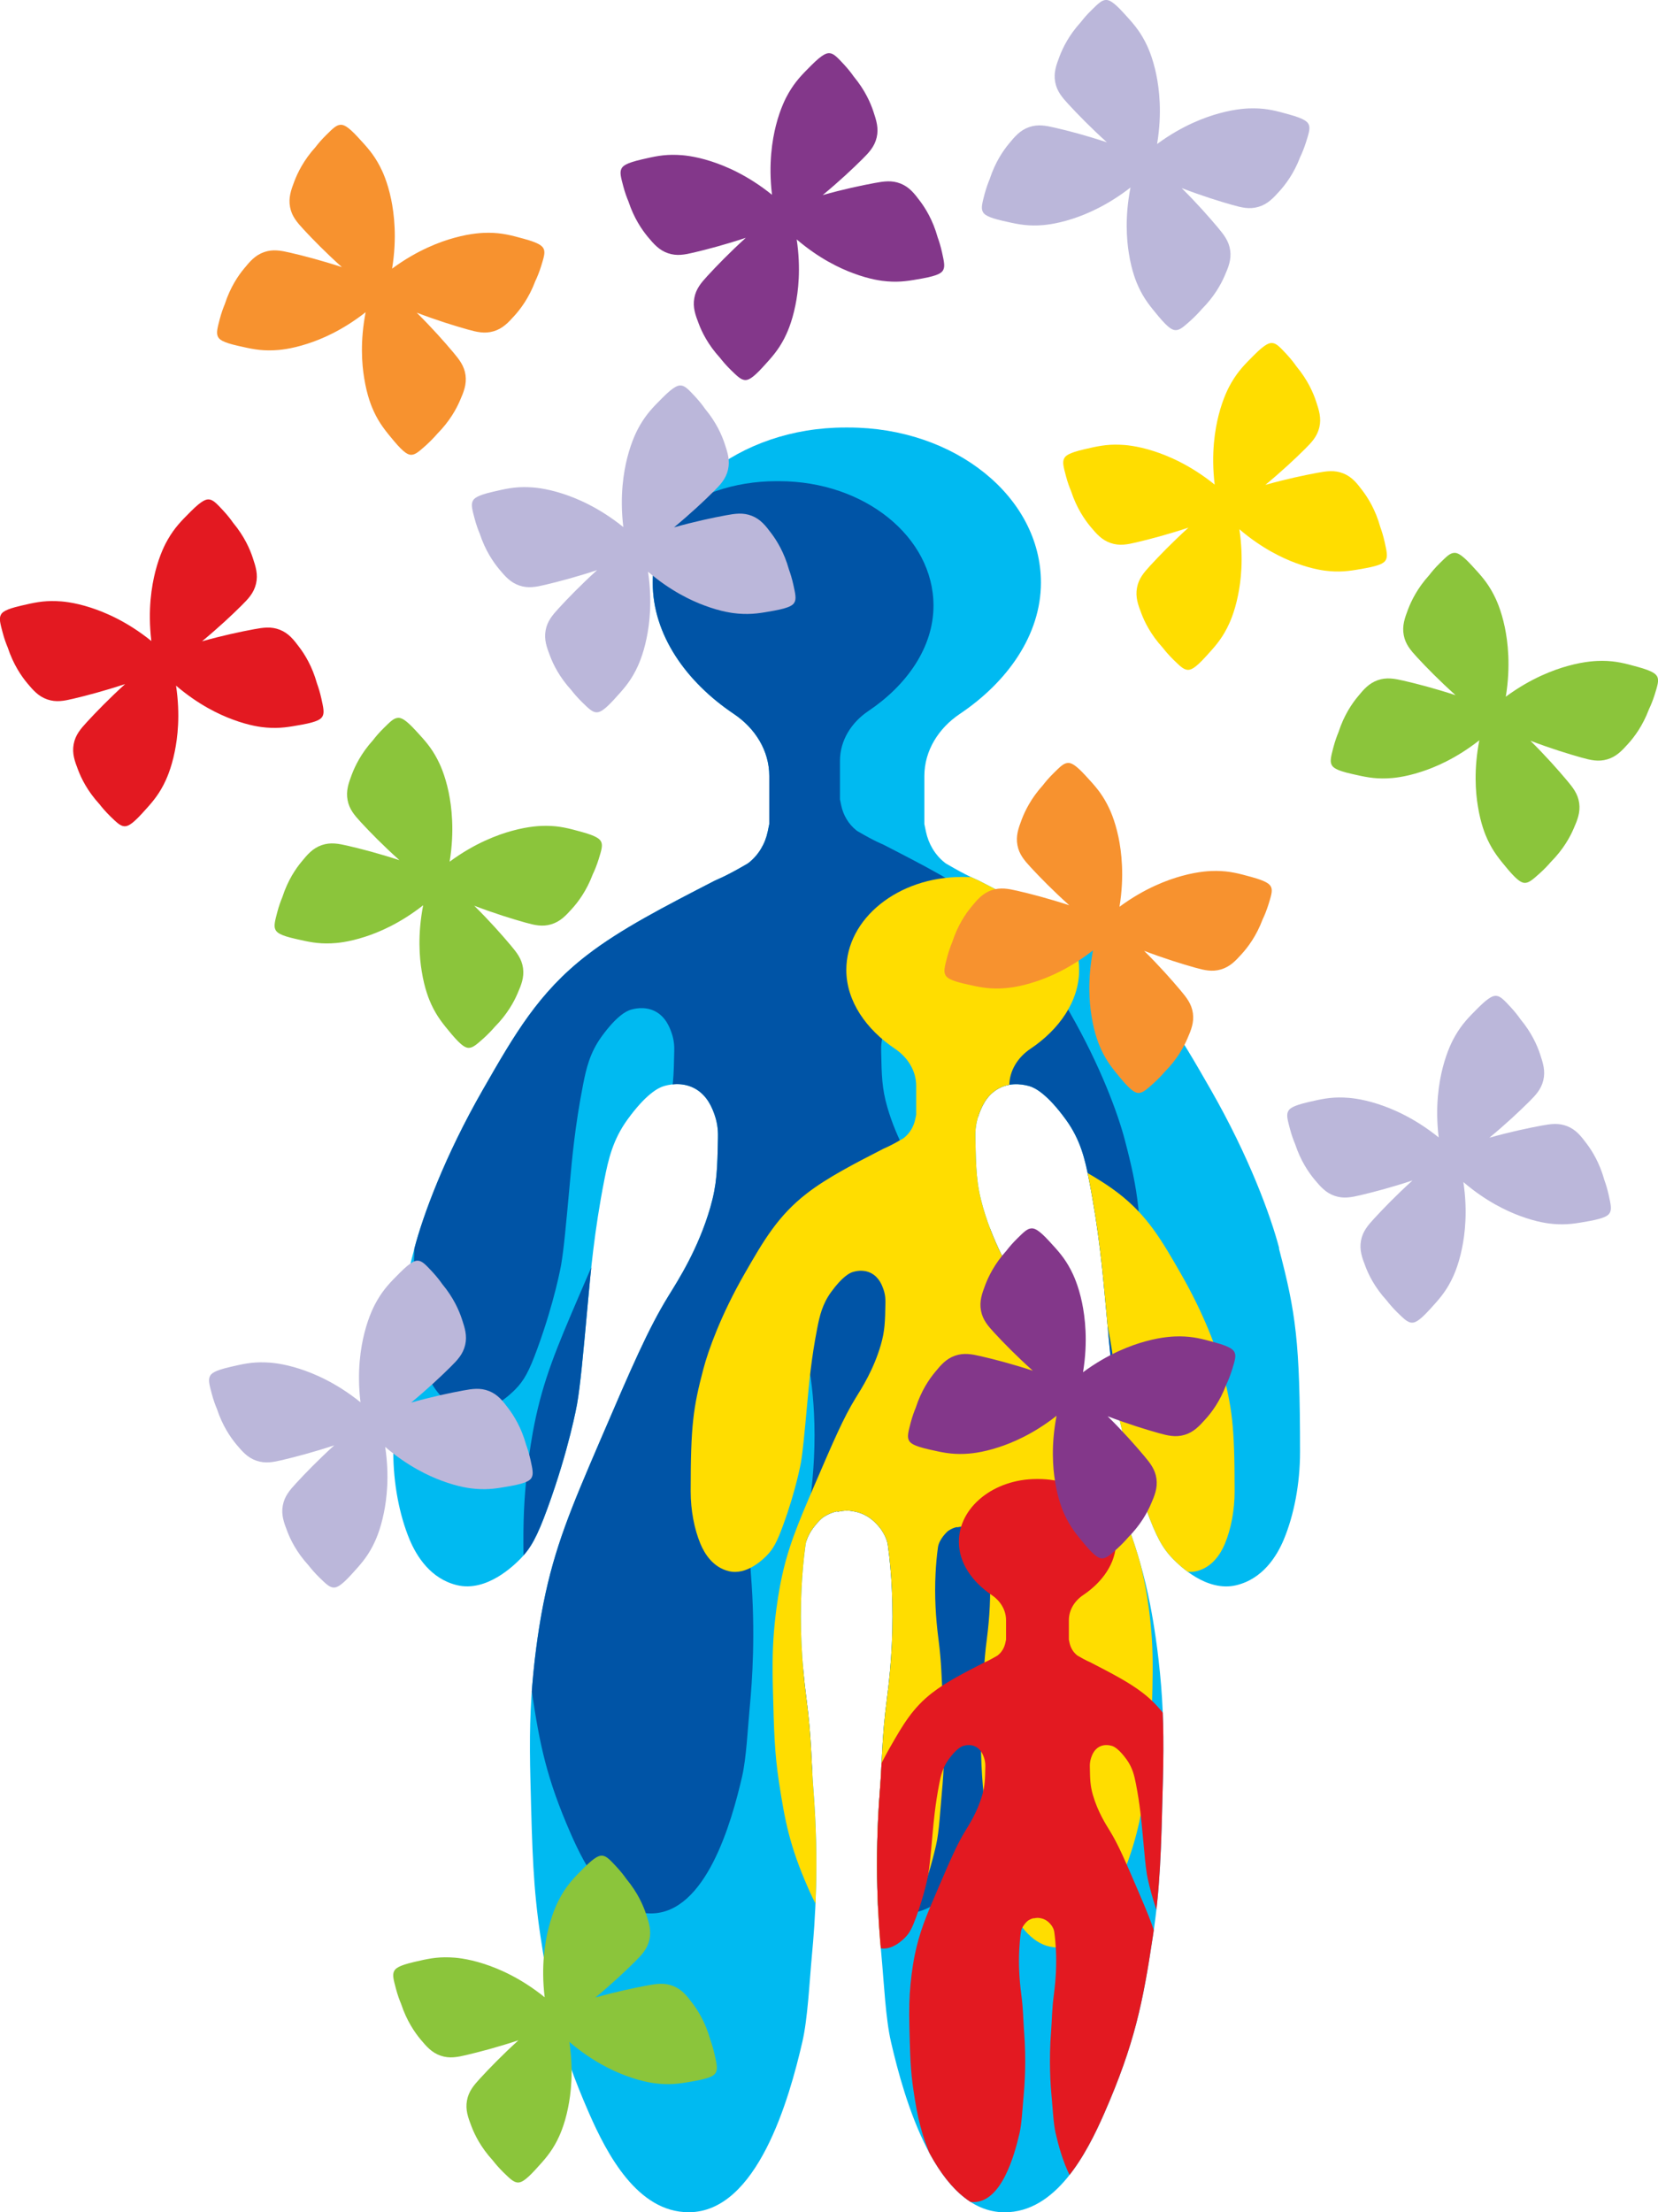 <?xml version="1.0" encoding="UTF-8"?>
<svg id="Layer_2" data-name="Layer 2" xmlns="http://www.w3.org/2000/svg" xmlns:xlink="http://www.w3.org/1999/xlink" viewBox="0 0 328.85 438.61">
  <defs>
    <style>
      .cls-1 {
        fill: #e31921;
      }

      .cls-2 {
        fill: #0054a6;
      }

      .cls-3 {
        fill: #8bc53b;
      }

      .cls-4 {
        fill: #fd0;
      }

      .cls-5 {
        clip-path: url(#clippath);
      }

      .cls-6 {
        fill: #f7922f;
      }

      .cls-7 {
        fill: #bbb7da;
      }

      .cls-8 {
        fill: #00baf1;
      }

      .cls-9 {
        fill: #83378a;
      }
    </style>
    <clipPath id="clippath">
      <path class="cls-8" d="M253.72,247.49c-1.67-6.39-5.97-18.18-13.6-31.49-6.28-10.95-11.04-19.22-20.64-26.64-6.68-5.16-15.33-9.61-25.31-14.75-.68-.34-2.11-.81-6.49-3.37-.08-.05-.19-.12-.32-.23-1.92-1.53-3.21-3.73-3.71-6.14l-.31-1.49v-9.52c0-5.06,2.83-9.49,7.02-12.31,9.46-6.34,16.1-15.68,16.1-26.04,0-16.99-17.09-30.75-38.17-30.75-.11,0-.22,0-.33,0-.11,0-.22,0-.33,0-21.08,0-38.17,13.77-38.17,30.75,0,10.35,6.64,19.69,16.1,26.04,4.2,2.82,7.02,7.25,7.02,12.31v9.52l-.31,1.49c-.5,2.41-1.79,4.6-3.71,6.14-.13,.1-.24,.18-.32,.23-4.38,2.56-5.81,3.03-6.49,3.37-9.98,5.14-18.63,9.59-25.31,14.75-9.61,7.41-14.36,15.69-20.64,26.64-7.64,13.3-11.93,25.1-13.6,31.49-3.35,12.76-4.19,18.5-4.19,40.38,0,6.24,1.19,12.46,3.23,17.37,1.4,3.34,4.19,7.79,9.42,9.04,5.92,1.41,11.32-3.99,12.47-5.14,2.18-2.2,3.42-4.53,5.42-9.99,4.33-11.82,5.9-20.74,5.9-20.74,.65-3.73,1.17-9.36,2.18-20.45,.51-5.58,1.23-13.84,3.24-24.07,.79-4.02,1.68-7.9,4.56-11.89,3.68-5.09,6.15-6.35,7.23-6.66,.69-.2,3.36-.96,5.99,.38,2.69,1.38,3.66,4.11,4.09,5.33,.69,1.97,.68,3.64,.66,4.56-.12,6.12-.19,9.18-1.52,13.79-2.37,8.19-6.34,14.37-8.28,17.51-4.07,6.61-7.28,14.08-13.7,29.01-5.6,13.03-8.9,20.82-11.13,32.06-.27,1.36-1.3,6.68-1.99,13.79-.65,6.62-.8,12.66-.57,21.4,.35,13.88,.54,21.05,1.99,30.73,1.98,13.1,3.62,21.31,9.61,35.01,3.57,8.16,9.61,19.69,19.79,19.69,13.6,0,19.94-22.49,22.54-33.78,1.07-4.63,1.39-11.7,1.9-17.22,.62-6.5,1.45-18.19,.29-32.82-.44-5.49-.33-9.99-1.39-18.07-.94-7.17-1.33-14.42-.97-21.64,.14-2.88,.39-5.88,.8-8.78,.38-2.65,3.01-5.14,3.42-5.42,.96-.65,1.92-1.05,2.9-1.24v.1c.64-.14,1.24-.22,1.84-.25,.6,.02,1.2,.11,1.83,.25,2.5,.58,3.99,2.14,5.01,3.5,.61,.9,1.16,1.97,1.32,3.07,.41,2.9,.67,5.91,.8,8.78,.36,7.23-.03,14.47-.97,21.64-1.06,8.07-.95,12.58-1.39,18.07-1.16,14.63-.33,26.32,.29,32.82,.51,5.52,.83,12.59,1.9,17.22,2.6,11.28,8.94,33.78,22.54,33.78,10.18,0,16.22-11.53,19.79-19.69,5.99-13.7,7.64-21.91,9.61-35.01,1.46-9.67,1.64-16.85,1.99-30.73,.22-8.74,.08-14.79-.57-21.4-.69-7.11-1.72-12.43-1.99-13.79-2.23-11.24-5.53-19.03-11.13-32.06-6.42-14.93-9.63-22.4-13.7-29.01-1.93-3.14-5.91-9.32-8.28-17.51-1.33-4.61-1.4-7.67-1.52-13.79-.03-.92-.03-2.59,.66-4.56,.44-1.22,1.4-3.96,4.09-5.33,2.63-1.34,5.3-.57,5.99-.38,1.09,.31,3.55,1.58,7.23,6.66,2.89,3.99,3.78,7.88,4.56,11.89,2,10.23,2.72,18.48,3.24,24.07,1.01,11.1,1.53,16.72,2.18,20.45,0,0,1.57,8.91,5.9,20.74,2,5.46,3.24,7.79,5.42,9.99,1.15,1.15,6.54,6.55,12.47,5.14,5.23-1.25,8.02-5.7,9.42-9.04,2.05-4.91,3.23-11.13,3.23-17.37,0-21.88-.84-27.62-4.19-40.38Z"/>
    </clipPath>
  </defs>
  <g id="Layer_1-2" data-name="Layer 1">
    <g>
      <g>
        <path class="cls-8" d="M253.72,247.49c-1.67-6.39-5.97-18.18-13.6-31.49-6.28-10.95-11.04-19.22-20.64-26.64-6.68-5.16-15.33-9.61-25.31-14.75-.68-.34-2.11-.81-6.49-3.37-.08-.05-.19-.12-.32-.23-1.92-1.53-3.21-3.73-3.71-6.14l-.31-1.49v-9.52c0-5.06,2.83-9.49,7.02-12.31,9.46-6.34,16.1-15.68,16.1-26.04,0-16.99-17.09-30.75-38.17-30.75-.11,0-.22,0-.33,0-.11,0-.22,0-.33,0-21.08,0-38.17,13.77-38.17,30.75,0,10.35,6.64,19.69,16.1,26.04,4.2,2.82,7.02,7.25,7.02,12.31v9.52l-.31,1.49c-.5,2.41-1.79,4.6-3.71,6.14-.13,.1-.24,.18-.32,.23-4.38,2.56-5.81,3.03-6.49,3.37-9.98,5.14-18.63,9.59-25.31,14.75-9.61,7.41-14.36,15.69-20.64,26.64-7.64,13.3-11.93,25.1-13.6,31.49-3.35,12.76-4.19,18.5-4.19,40.38,0,6.24,1.19,12.46,3.23,17.37,1.4,3.34,4.19,7.79,9.42,9.04,5.92,1.41,11.32-3.99,12.47-5.14,2.18-2.2,3.42-4.53,5.42-9.99,4.33-11.82,5.9-20.74,5.9-20.74,.65-3.73,1.17-9.36,2.18-20.45,.51-5.58,1.23-13.84,3.24-24.07,.79-4.02,1.68-7.9,4.56-11.89,3.68-5.09,6.15-6.35,7.23-6.66,.69-.2,3.36-.96,5.99,.38,2.69,1.38,3.66,4.11,4.09,5.33,.69,1.97,.68,3.64,.66,4.56-.12,6.12-.19,9.18-1.52,13.79-2.37,8.19-6.34,14.37-8.28,17.51-4.07,6.61-7.28,14.08-13.7,29.01-5.6,13.03-8.9,20.82-11.13,32.06-.27,1.36-1.3,6.68-1.99,13.79-.65,6.62-.8,12.66-.57,21.4,.35,13.88,.54,21.05,1.99,30.73,1.98,13.1,3.62,21.31,9.61,35.01,3.57,8.16,9.61,19.69,19.79,19.69,13.6,0,19.94-22.49,22.54-33.78,1.07-4.63,1.39-11.7,1.9-17.22,.62-6.5,1.45-18.19,.29-32.82-.44-5.49-.33-9.99-1.39-18.07-.94-7.17-1.33-14.42-.97-21.64,.14-2.88,.39-5.88,.8-8.78,.38-2.65,3.01-5.14,3.42-5.42,.96-.65,1.92-1.05,2.9-1.24v.1c.64-.14,1.24-.22,1.84-.25,.6,.02,1.2,.11,1.83,.25,2.5,.58,3.99,2.14,5.01,3.5,.61,.9,1.16,1.97,1.32,3.07,.41,2.9,.67,5.91,.8,8.78,.36,7.23-.03,14.47-.97,21.64-1.06,8.07-.95,12.58-1.39,18.07-1.16,14.63-.33,26.32,.29,32.82,.51,5.52,.83,12.59,1.9,17.22,2.6,11.28,8.94,33.78,22.54,33.78,10.18,0,16.22-11.53,19.79-19.69,5.99-13.7,7.64-21.91,9.61-35.01,1.46-9.67,1.64-16.85,1.99-30.73,.22-8.74,.08-14.79-.57-21.4-.69-7.11-1.72-12.43-1.99-13.79-2.23-11.24-5.53-19.03-11.13-32.06-6.42-14.93-9.63-22.4-13.7-29.01-1.93-3.14-5.91-9.32-8.28-17.51-1.33-4.61-1.4-7.67-1.52-13.79-.03-.92-.03-2.59,.66-4.56,.44-1.22,1.4-3.96,4.09-5.33,2.63-1.34,5.3-.57,5.99-.38,1.09,.31,3.55,1.58,7.23,6.66,2.89,3.99,3.78,7.88,4.56,11.89,2,10.23,2.72,18.48,3.24,24.07,1.01,11.1,1.53,16.72,2.18,20.45,0,0,1.57,8.91,5.9,20.74,2,5.46,3.24,7.79,5.42,9.99,1.15,1.15,6.54,6.55,12.47,5.14,5.23-1.25,8.02-5.7,9.42-9.04,2.05-4.91,3.23-11.13,3.23-17.37,0-21.88-.84-27.62-4.19-40.38Z"/>
        <g class="cls-5">
          <path class="cls-2" d="M223.09,225.98c-1.34-5.13-4.79-14.59-10.92-25.27-5.04-8.79-8.86-15.42-16.57-21.37-5.36-4.14-12.3-7.72-20.31-11.84-.54-.27-1.69-.65-5.21-2.71-.06-.04-.15-.1-.25-.18-1.54-1.23-2.57-2.99-2.98-4.92l-.25-1.2v-7.64c0-4.06,2.27-7.62,5.63-9.88,7.59-5.09,12.92-12.59,12.92-20.89,0-13.63-13.71-24.68-30.63-24.68-.09,0-.18,0-.27,0-.09,0-.18,0-.27,0-16.92,0-30.63,11.05-30.63,24.68,0,8.31,5.32,15.8,12.92,20.89,3.37,2.26,5.63,5.82,5.63,9.88v7.64l-.25,1.2c-.4,1.93-1.43,3.69-2.98,4.92-.1,.08-.19,.14-.25,.18-3.52,2.05-4.67,2.43-5.21,2.71-8.01,4.12-14.95,7.7-20.31,11.84-7.71,5.95-11.52,12.59-16.57,21.37-6.13,10.68-9.58,20.14-10.92,25.27-2.69,10.24-3.36,14.85-3.36,32.4,0,5.01,.95,10,2.6,13.94,1.12,2.68,3.36,6.25,7.56,7.26,4.75,1.13,9.08-3.2,10-4.12,1.75-1.77,2.74-3.63,4.35-8.02,3.48-9.49,4.73-16.64,4.73-16.64,.52-3,.94-7.51,1.75-16.41,.41-4.48,.99-11.1,2.6-19.31,.63-3.22,1.35-6.34,3.66-9.54,2.95-4.08,4.93-5.1,5.81-5.35,.56-.16,2.7-.77,4.81,.3,2.16,1.11,2.93,3.3,3.28,4.28,.56,1.58,.55,2.92,.53,3.66-.1,4.91-.15,7.37-1.22,11.07-1.9,6.58-5.09,11.53-6.64,14.05-3.26,5.3-5.84,11.3-10.99,23.28-4.49,10.46-7.14,16.71-8.93,25.73-.22,1.09-1.04,5.36-1.6,11.07-.52,5.31-.64,10.16-.46,17.18,.28,11.14,.43,16.89,1.6,24.66,1.59,10.51,2.91,17.1,7.72,28.09,2.87,6.55,7.71,15.8,15.88,15.8,10.92,0,16-18.05,18.09-27.1,.86-3.72,1.11-9.39,1.53-13.82,.49-5.21,1.16-14.59,.23-26.33-.35-4.4-.26-8.02-1.11-14.5-.76-5.76-1.06-11.57-.78-17.37,.11-2.31,.32-4.72,.65-7.05,.3-2.12,2.41-4.12,2.75-4.35,.77-.52,1.54-.84,2.32-1v.08c.51-.11,1-.18,1.48-.2,.48,.02,.97,.08,1.47,.2,2.01,.46,3.2,1.72,4.02,2.81,.49,.72,.93,1.58,1.06,2.46,.33,2.33,.54,4.74,.65,7.05,.29,5.8-.02,11.61-.78,17.37-.85,6.48-.76,10.09-1.11,14.5-.93,11.74-.26,21.12,.23,26.33,.41,4.43,.67,10.1,1.53,13.82,2.09,9.06,7.17,27.1,18.09,27.1,8.17,0,13.01-9.25,15.88-15.8,4.81-10.99,6.13-17.58,7.72-28.09,1.17-7.76,1.32-13.52,1.6-24.66,.18-7.01,.06-11.87-.46-17.18-.56-5.71-1.38-9.98-1.6-11.07-1.79-9.02-4.44-15.27-8.93-25.73-5.15-11.98-7.73-17.97-10.99-23.28-1.55-2.52-4.74-7.48-6.64-14.05-1.06-3.7-1.12-6.16-1.22-11.07-.02-.74-.03-2.08,.53-3.66,.35-.98,1.13-3.17,3.28-4.28,2.11-1.07,4.25-.46,4.81-.3,.87,.25,2.85,1.26,5.81,5.35,2.32,3.2,3.03,6.32,3.66,9.54,1.61,8.21,2.18,14.83,2.6,19.31,.81,8.9,1.23,13.42,1.75,16.41,0,0,1.26,7.15,4.73,16.64,1.61,4.38,2.6,6.25,4.35,8.02,.92,.92,5.25,5.26,10,4.12,4.2-1,6.44-4.58,7.56-7.26,1.64-3.94,2.6-8.93,2.6-13.94,0-17.55-.67-22.16-3.36-32.4Z"/>
          <path class="cls-4" d="M242.4,271.45c-1-3.83-3.58-10.9-8.16-18.88-3.77-6.57-6.62-11.53-12.38-15.97-4.01-3.1-9.19-5.77-15.18-8.85-.41-.21-1.26-.49-3.89-2.02-.05-.03-.11-.07-.19-.14-1.15-.92-1.92-2.24-2.23-3.68l-.19-.89v-5.71c0-3.03,1.69-5.69,4.21-7.38,5.67-3.8,9.65-9.41,9.65-15.62,0-10.19-10.25-18.44-22.89-18.44-.07,0-.13,0-.2,0-.07,0-.13,0-.2,0-12.64,0-22.89,8.26-22.89,18.44,0,6.21,3.98,11.81,9.65,15.62,2.52,1.69,4.21,4.35,4.21,7.38v5.71l-.19,.89c-.3,1.44-1.07,2.76-2.23,3.68-.08,.06-.14,.11-.19,.14-2.63,1.54-3.49,1.82-3.89,2.02-5.99,3.08-11.17,5.75-15.18,8.85-5.76,4.45-8.61,9.41-12.38,15.97-4.58,7.98-7.16,15.05-8.16,18.88-2.01,7.65-2.51,11.1-2.51,24.22,0,3.74,.71,7.47,1.94,10.42,.84,2,2.51,4.67,5.65,5.42,3.55,.85,6.79-2.39,7.48-3.08,1.31-1.32,2.05-2.72,3.25-5.99,2.6-7.09,3.54-12.44,3.54-12.44,.39-2.24,.7-5.61,1.31-12.27,.31-3.35,.74-8.3,1.94-14.43,.47-2.41,1.01-4.74,2.74-7.13,2.21-3.05,3.69-3.81,4.34-3.99,.42-.12,2.02-.58,3.59,.23,1.61,.83,2.19,2.46,2.45,3.2,.42,1.18,.41,2.18,.4,2.74-.07,3.67-.11,5.5-.91,8.27-1.42,4.91-3.8,8.62-4.97,10.5-2.44,3.96-4.36,8.44-8.22,17.4-3.36,7.82-5.34,12.49-6.68,19.23-.16,.82-.78,4.01-1.2,8.27-.39,3.97-.48,7.59-.34,12.84,.21,8.32,.32,12.63,1.2,18.43,1.19,7.86,2.17,12.78,5.77,21,2.14,4.89,5.76,11.81,11.87,11.81,8.16,0,11.96-13.49,13.52-20.26,.64-2.78,.83-7.01,1.14-10.33,.37-3.9,.87-10.91,.17-19.68-.26-3.29-.2-5.99-.83-10.83-.56-4.3-.8-8.65-.58-12.98,.08-1.73,.24-3.53,.48-5.27,.23-1.59,1.8-3.08,2.05-3.25,.58-.39,1.15-.63,1.74-.75v.06c.38-.09,.75-.13,1.1-.15,.36,.01,.72,.06,1.1,.15,1.5,.35,2.39,1.28,3.01,2.1,.37,.54,.7,1.18,.79,1.84,.25,1.74,.4,3.54,.48,5.27,.22,4.33-.02,8.68-.58,12.98-.64,4.84-.57,7.54-.83,10.83-.69,8.78-.2,15.78,.17,19.68,.31,3.31,.5,7.55,1.14,10.33,1.56,6.77,5.36,20.26,13.52,20.26,6.11,0,9.73-6.92,11.87-11.81,3.59-8.22,4.58-13.14,5.77-21,.87-5.8,.99-10.11,1.2-18.43,.13-5.24,.05-8.87-.34-12.84-.42-4.27-1.03-7.46-1.2-8.27-1.34-6.74-3.32-11.41-6.68-19.23-3.85-8.96-5.78-13.43-8.22-17.4-1.16-1.88-3.54-5.59-4.97-10.5-.8-2.77-.84-4.6-.91-8.27-.02-.55-.02-1.56,.4-2.74,.26-.73,.84-2.37,2.45-3.2,1.58-.8,3.18-.34,3.59-.23,.65,.18,2.13,.94,4.34,3.99,1.73,2.39,2.26,4.72,2.74,7.13,1.2,6.14,1.63,11.09,1.94,14.43,.61,6.65,.92,10.03,1.31,12.27,0,0,.94,5.35,3.54,12.44,1.2,3.28,1.94,4.67,3.25,5.99,.69,.69,3.92,3.93,7.48,3.08,3.14-.75,4.81-3.42,5.65-5.42,1.23-2.94,1.94-6.68,1.94-10.42,0-13.12-.5-16.56-2.51-24.22Z"/>
          <path class="cls-1" d="M240.51,359.17c-.68-2.59-2.42-7.37-5.51-12.76-2.55-4.44-4.47-7.79-8.36-10.79-2.71-2.09-6.21-3.89-10.25-5.98-.27-.14-.85-.33-2.63-1.37-.03-.02-.08-.05-.13-.09-.78-.62-1.3-1.51-1.5-2.49l-.13-.6v-3.86c0-2.05,1.14-3.85,2.84-4.99,3.83-2.57,6.52-6.35,6.52-10.55,0-6.88-6.92-12.46-15.46-12.46-.05,0-.09,0-.13,0-.04,0-.09,0-.13,0-8.54,0-15.46,5.58-15.46,12.46,0,4.19,2.69,7.98,6.52,10.55,1.7,1.14,2.84,2.94,2.84,4.99v3.86l-.13,.6c-.2,.98-.72,1.87-1.5,2.49-.05,.04-.1,.07-.13,.09-1.78,1.04-2.35,1.23-2.63,1.37-4.04,2.08-7.55,3.88-10.25,5.98-3.89,3-5.82,6.35-8.36,10.79-3.09,5.39-4.83,10.17-5.51,12.76-1.36,5.17-1.7,7.49-1.7,16.36,0,2.53,.48,5.05,1.31,7.04,.57,1.35,1.7,3.16,3.82,3.66,2.4,.57,4.59-1.62,5.05-2.08,.88-.89,1.38-1.83,2.2-4.05,1.75-4.79,2.39-8.4,2.39-8.4,.26-1.51,.48-3.79,.88-8.29,.21-2.26,.5-5.6,1.31-9.75,.32-1.63,.68-3.2,1.85-4.82,1.49-2.06,2.49-2.57,2.93-2.7,.28-.08,1.36-.39,2.43,.15,1.09,.56,1.48,1.66,1.66,2.16,.28,.8,.28,1.47,.27,1.85-.05,2.48-.08,3.72-.61,5.59-.96,3.32-2.57,5.82-3.35,7.09-1.65,2.68-2.95,5.7-5.55,11.75-2.27,5.28-3.6,8.44-4.51,12.99-.11,.55-.53,2.71-.81,5.59-.26,2.68-.32,5.13-.23,8.67,.14,5.62,.22,8.53,.81,12.45,.8,5.31,1.47,8.63,3.89,14.18,1.45,3.31,3.89,7.98,8.02,7.98,5.51,0,8.08-9.11,9.13-13.68,.43-1.88,.56-4.74,.77-6.97,.25-2.63,.59-7.37,.12-13.29-.18-2.22-.13-4.05-.56-7.32-.38-2.91-.54-5.84-.39-8.77,.06-1.17,.16-2.38,.33-3.56,.15-1.07,1.22-2.08,1.39-2.2,.39-.26,.78-.42,1.17-.5v.04c.26-.06,.5-.09,.75-.1,.24,0,.49,.04,.74,.1,1.01,.23,1.62,.87,2.03,1.42,.25,.36,.47,.8,.53,1.24,.17,1.18,.27,2.39,.33,3.56,.15,2.93-.01,5.86-.39,8.77-.43,3.27-.38,5.09-.56,7.32-.47,5.93-.13,10.66,.12,13.29,.21,2.24,.34,5.1,.77,6.97,1.05,4.57,3.62,13.68,9.13,13.68,4.12,0,6.57-4.67,8.02-7.98,2.43-5.55,3.09-8.88,3.89-14.18,.59-3.92,.67-6.83,.81-12.45,.09-3.54,.03-5.99-.23-8.67-.28-2.88-.7-5.04-.81-5.59-.91-4.55-2.24-7.71-4.51-12.99-2.6-6.05-3.9-9.07-5.55-11.75-.78-1.27-2.39-3.77-3.35-7.09-.54-1.87-.57-3.11-.61-5.59-.01-.37-.01-1.05,.27-1.85,.18-.5,.57-1.6,1.66-2.16,1.06-.54,2.15-.23,2.43-.15,.44,.12,1.44,.64,2.93,2.7,1.17,1.62,1.53,3.19,1.85,4.82,.81,4.14,1.1,7.49,1.31,9.75,.41,4.49,.62,6.77,.88,8.29,0,0,.63,3.61,2.39,8.4,.81,2.21,1.31,3.16,2.2,4.05,.46,.46,2.65,2.65,5.05,2.08,2.12-.51,3.25-2.31,3.82-3.66,.83-1.99,1.31-4.51,1.31-7.04,0-8.86-.34-11.19-1.7-16.36Z"/>
        </g>
      </g>
      <g>
        <g>
          <path class="cls-6" d="M82.62,61.98c4.08,1.55,7.53,2.61,10.16,3.35,1.77,.49,3.32,.88,5.12,.35,1.8-.53,2.91-1.72,4.14-3.09,1.18-1.3,2.88-3.52,4.13-6.85,.34-.7,.76-1.71,1.15-2.94,.55-1.77,.82-2.68,.54-3.4-.24-.59-.82-1.2-3.93-2.05-2.51-.69-4.3-1.18-6.98-1.2-1.03,0-3.38,.04-6.84,1-2.76,.76-7.29,2.39-12.34,6.11,1.01-6.19,.38-10.96-.19-13.76-.74-3.52-1.76-5.63-2.24-6.54-1.24-2.38-2.5-3.75-4.26-5.66-2.18-2.38-2.99-2.62-3.62-2.55-.78,.07-1.45,.72-2.77,2.03-.93,.91-1.62,1.74-2.1,2.37-2.39,2.63-3.58,5.16-4.21,6.8-.65,1.72-1.2,3.25-.85,5.1,.34,1.84,1.4,3.04,2.64,4.39,1.86,2.01,4.4,4.61,7.64,7.52-4.14-1.35-7.64-2.26-10.3-2.87-1.79-.41-3.36-.72-5.12-.11-1.78,.62-2.83,1.86-3.99,3.28-1.12,1.35-2.72,3.65-3.81,7.03-.3,.72-.68,1.74-1.01,2.99-.47,1.8-.7,2.71-.38,3.42,.26,.59,.87,1.16,4.03,1.87,2.54,.58,4.35,.99,7.02,.88,1.03-.04,3.37-.2,6.79-1.32,2.61-.84,6.83-2.58,11.48-6.23-1.12,5.8-.74,10.34-.29,13.05,.56,3.54,1.49,5.71,1.92,6.64,1.13,2.42,2.32,3.85,3.99,5.85,2.08,2.47,2.87,2.76,3.5,2.73,.78-.05,1.48-.66,2.87-1.9,.96-.87,1.7-1.67,2.21-2.26,2.5-2.52,3.82-4.99,4.51-6.6,.74-1.69,1.35-3.18,1.1-5.05-.26-1.86-1.26-3.1-2.44-4.51-1.76-2.09-4.14-4.79-7.24-7.86Z"/>
          <path class="cls-6" d="M226.89,188.5c4.08,1.55,7.53,2.61,10.16,3.35,1.77,.49,3.32,.88,5.12,.35,1.8-.53,2.91-1.72,4.14-3.09,1.18-1.3,2.88-3.52,4.13-6.85,.34-.7,.76-1.71,1.15-2.94,.55-1.77,.82-2.68,.54-3.4-.24-.59-.82-1.2-3.93-2.05-2.51-.69-4.3-1.18-6.98-1.2-1.03,0-3.38,.04-6.84,1-2.76,.76-7.29,2.39-12.34,6.11,1.01-6.19,.38-10.96-.19-13.76-.74-3.52-1.76-5.63-2.24-6.54-1.24-2.38-2.5-3.75-4.26-5.66-2.18-2.38-2.99-2.62-3.62-2.55-.78,.07-1.45,.72-2.77,2.03-.93,.91-1.62,1.74-2.1,2.37-2.39,2.63-3.58,5.16-4.21,6.8-.65,1.72-1.2,3.25-.85,5.1,.34,1.84,1.4,3.04,2.64,4.39,1.86,2.01,4.4,4.61,7.64,7.52-4.14-1.35-7.64-2.26-10.3-2.87-1.79-.41-3.36-.72-5.12-.11-1.78,.62-2.83,1.86-3.99,3.28-1.12,1.35-2.72,3.65-3.81,7.03-.3,.72-.68,1.74-1.01,2.99-.47,1.8-.7,2.71-.38,3.42,.26,.59,.87,1.16,4.03,1.87,2.54,.58,4.35,.99,7.02,.88,1.03-.04,3.37-.2,6.79-1.32,2.61-.84,6.83-2.58,11.48-6.23-1.12,5.8-.74,10.34-.29,13.05,.56,3.54,1.49,5.71,1.92,6.64,1.13,2.42,2.32,3.85,3.99,5.85,2.08,2.47,2.87,2.76,3.5,2.73,.78-.05,1.48-.66,2.87-1.9,.96-.87,1.7-1.67,2.21-2.26,2.5-2.52,3.82-4.99,4.51-6.6,.74-1.69,1.35-3.18,1.1-5.05-.26-1.86-1.26-3.1-2.44-4.51-1.76-2.09-4.14-4.79-7.24-7.86Z"/>
          <path class="cls-9" d="M219.66,280.78c4.08,1.55,7.53,2.61,10.16,3.35,1.77,.49,3.32,.88,5.12,.35,1.8-.53,2.91-1.72,4.14-3.09,1.18-1.3,2.88-3.52,4.13-6.85,.34-.7,.76-1.71,1.15-2.94,.55-1.77,.82-2.68,.54-3.4-.24-.59-.82-1.2-3.93-2.05-2.51-.69-4.3-1.18-6.98-1.2-1.03,0-3.38,.04-6.84,1-2.76,.76-7.29,2.39-12.34,6.11,1.01-6.19,.38-10.96-.19-13.76-.74-3.52-1.76-5.63-2.24-6.54-1.24-2.38-2.5-3.75-4.26-5.66-2.18-2.38-2.99-2.62-3.62-2.55-.78,.07-1.45,.72-2.77,2.03-.93,.91-1.62,1.74-2.1,2.37-2.39,2.63-3.58,5.16-4.21,6.8-.65,1.72-1.2,3.25-.85,5.1,.34,1.84,1.4,3.04,2.64,4.39,1.86,2.01,4.4,4.61,7.64,7.52-4.14-1.35-7.64-2.26-10.3-2.87-1.79-.41-3.36-.72-5.12-.11-1.78,.62-2.83,1.86-3.99,3.28-1.12,1.35-2.72,3.65-3.81,7.03-.3,.72-.68,1.74-1.01,2.99-.47,1.8-.7,2.71-.38,3.42,.26,.59,.87,1.16,4.03,1.87,2.54,.58,4.35,.99,7.02,.88,1.03-.04,3.37-.2,6.79-1.32,2.61-.84,6.83-2.58,11.48-6.23-1.12,5.8-.74,10.34-.29,13.05,.56,3.54,1.49,5.71,1.92,6.64,1.13,2.42,2.32,3.85,3.99,5.85,2.08,2.47,2.87,2.76,3.5,2.73,.78-.05,1.48-.66,2.87-1.9,.96-.87,1.7-1.67,2.21-2.26,2.5-2.52,3.82-4.99,4.51-6.6,.74-1.69,1.35-3.18,1.1-5.05-.26-1.86-1.26-3.1-2.44-4.51-1.76-2.09-4.14-4.79-7.24-7.86Z"/>
          <path class="cls-3" d="M94.03,179.56c4.08,1.55,7.53,2.61,10.16,3.35,1.77,.49,3.32,.88,5.12,.35,1.8-.53,2.91-1.72,4.14-3.09,1.18-1.3,2.88-3.52,4.13-6.85,.34-.7,.76-1.71,1.15-2.94,.55-1.77,.82-2.68,.54-3.4-.24-.59-.82-1.2-3.93-2.05-2.51-.69-4.3-1.18-6.98-1.2-1.03,0-3.38,.04-6.84,1-2.76,.76-7.29,2.39-12.34,6.11,1.01-6.19,.38-10.96-.19-13.76-.74-3.52-1.76-5.63-2.24-6.54-1.24-2.38-2.5-3.75-4.26-5.66-2.18-2.38-2.99-2.62-3.62-2.55-.78,.07-1.45,.72-2.77,2.03-.93,.91-1.62,1.74-2.1,2.37-2.39,2.63-3.58,5.16-4.21,6.8-.65,1.72-1.2,3.25-.85,5.1,.34,1.84,1.4,3.04,2.64,4.39,1.86,2.01,4.4,4.61,7.64,7.52-4.14-1.35-7.64-2.26-10.3-2.87-1.79-.41-3.36-.72-5.12-.11-1.78,.62-2.83,1.86-3.99,3.28-1.12,1.35-2.72,3.65-3.81,7.03-.3,.72-.68,1.74-1.01,2.99-.47,1.8-.7,2.71-.38,3.42,.26,.59,.87,1.16,4.03,1.87,2.54,.58,4.35,.99,7.02,.88,1.03-.04,3.37-.2,6.79-1.32,2.61-.84,6.83-2.58,11.48-6.23-1.12,5.8-.74,10.34-.29,13.05,.56,3.54,1.49,5.71,1.92,6.64,1.13,2.42,2.32,3.85,3.99,5.85,2.08,2.47,2.87,2.76,3.5,2.73,.78-.05,1.48-.66,2.87-1.9,.96-.87,1.7-1.67,2.21-2.26,2.5-2.52,3.82-4.99,4.51-6.6,.74-1.69,1.35-3.18,1.1-5.05-.26-1.86-1.26-3.1-2.44-4.51-1.76-2.09-4.14-4.79-7.24-7.86Z"/>
          <path class="cls-3" d="M303.51,146.85c4.08,1.55,7.53,2.61,10.16,3.35,1.77,.49,3.32,.88,5.12,.35,1.8-.53,2.91-1.72,4.14-3.09,1.18-1.3,2.88-3.52,4.13-6.85,.34-.7,.76-1.71,1.15-2.94,.55-1.77,.82-2.68,.54-3.4-.24-.59-.82-1.2-3.93-2.05-2.51-.69-4.3-1.18-6.98-1.2-1.03,0-3.38,.04-6.84,1-2.76,.76-7.29,2.39-12.34,6.11,1.01-6.19,.38-10.96-.19-13.76-.74-3.52-1.76-5.63-2.24-6.54-1.24-2.38-2.5-3.75-4.26-5.66-2.18-2.38-2.99-2.62-3.62-2.55-.78,.07-1.45,.72-2.77,2.03-.93,.91-1.62,1.74-2.1,2.37-2.39,2.63-3.58,5.16-4.21,6.8-.65,1.72-1.2,3.25-.85,5.1,.34,1.84,1.4,3.04,2.64,4.39,1.86,2.01,4.4,4.61,7.64,7.52-4.14-1.35-7.64-2.26-10.3-2.87-1.79-.41-3.36-.72-5.12-.11-1.78,.62-2.83,1.86-3.99,3.28-1.12,1.35-2.72,3.65-3.81,7.03-.3,.72-.68,1.74-1.01,2.99-.47,1.8-.7,2.71-.38,3.42,.26,.59,.87,1.16,4.03,1.87,2.54,.58,4.35,.99,7.02,.88,1.03-.04,3.37-.2,6.79-1.32,2.61-.84,6.83-2.58,11.48-6.23-1.12,5.8-.74,10.34-.29,13.05,.56,3.54,1.49,5.71,1.92,6.64,1.13,2.42,2.32,3.85,3.99,5.85,2.08,2.47,2.87,2.76,3.5,2.73,.78-.05,1.48-.66,2.87-1.9,.96-.87,1.7-1.67,2.21-2.26,2.5-2.52,3.82-4.99,4.51-6.6,.74-1.69,1.35-3.18,1.1-5.05-.26-1.86-1.26-3.1-2.44-4.51-1.76-2.09-4.14-4.79-7.24-7.86Z"/>
          <path class="cls-9" d="M163.12,38.72c3.36-2.78,5.99-5.25,7.93-7.18,1.3-1.29,2.4-2.45,2.83-4.28,.43-1.83-.06-3.38-.64-5.12-.55-1.67-1.64-4.24-3.92-6.98-.44-.64-1.11-1.5-1.99-2.45-1.27-1.36-1.92-2.04-2.69-2.15-.63-.09-1.45,.12-3.73,2.4-1.84,1.84-3.15,3.16-4.49,5.47-.52,.89-1.63,2.96-2.52,6.44-.7,2.77-1.53,7.52-.78,13.75-4.88-3.94-9.34-5.75-12.06-6.63-3.42-1.1-5.76-1.25-6.79-1.28-2.68-.1-4.49,.32-7.03,.91-3.14,.73-3.76,1.3-4.01,1.89-.32,.71-.09,1.62,.39,3.41,.33,1.26,.71,2.27,1.02,3,1.11,3.38,2.71,5.66,3.83,7.02,1.18,1.41,2.23,2.65,4.01,3.26,1.77,.61,3.33,.29,5.12-.13,2.66-.63,6.18-1.55,10.32-2.92-3.22,2.93-5.74,5.53-7.59,7.54-1.24,1.35-2.29,2.56-2.62,4.4-.34,1.85,.22,3.38,.88,5.09,.62,1.64,1.83,4.16,4.23,6.78,.48,.62,1.18,1.45,2.1,2.36,1.33,1.3,2.01,1.94,2.78,2.02,.64,.06,1.44-.19,3.62-2.58,1.76-1.93,3.01-3.29,4.24-5.67,.47-.92,1.49-3.03,2.2-6.56,.55-2.68,1.13-7.21,.26-13.06,4.49,3.84,8.63,5.75,11.2,6.7,3.36,1.26,5.7,1.53,6.72,1.61,2.66,.22,4.49-.12,7.05-.58,3.18-.58,3.82-1.13,4.1-1.7,.35-.7,.16-1.62-.24-3.43-.28-1.27-.61-2.3-.88-3.04-.95-3.42-2.45-5.79-3.51-7.19-1.11-1.48-2.09-2.75-3.85-3.45-1.75-.69-3.31-.44-5.12-.11-2.69,.5-6.21,1.24-10.41,2.42Z"/>
          <path class="cls-4" d="M250.92,96.18c3.36-2.78,5.99-5.25,7.93-7.18,1.3-1.29,2.4-2.45,2.83-4.28,.43-1.83-.06-3.38-.64-5.12-.55-1.67-1.64-4.24-3.92-6.98-.44-.64-1.11-1.5-1.99-2.45-1.27-1.36-1.92-2.04-2.69-2.15-.63-.09-1.45,.12-3.73,2.4-1.84,1.84-3.15,3.16-4.49,5.47-.52,.89-1.63,2.96-2.52,6.44-.7,2.77-1.53,7.52-.78,13.75-4.88-3.94-9.34-5.75-12.06-6.63-3.42-1.1-5.76-1.25-6.79-1.28-2.68-.1-4.49,.32-7.03,.91-3.14,.73-3.76,1.3-4.01,1.89-.32,.71-.09,1.62,.39,3.41,.33,1.26,.71,2.27,1.02,3,1.11,3.38,2.71,5.66,3.83,7.02,1.18,1.41,2.23,2.65,4.01,3.26,1.77,.61,3.33,.29,5.12-.13,2.66-.63,6.18-1.55,10.32-2.92-3.22,2.93-5.74,5.53-7.59,7.54-1.24,1.35-2.29,2.56-2.62,4.4-.34,1.85,.22,3.38,.88,5.09,.62,1.64,1.83,4.16,4.23,6.78,.48,.62,1.18,1.45,2.1,2.36,1.33,1.3,2.01,1.94,2.78,2.02,.64,.06,1.44-.19,3.62-2.58,1.76-1.93,3.01-3.29,4.24-5.67,.47-.92,1.49-3.03,2.2-6.56,.55-2.68,1.13-7.21,.26-13.06,4.49,3.84,8.63,5.75,11.2,6.7,3.36,1.26,5.7,1.53,6.72,1.61,2.66,.22,4.49-.12,7.05-.58,3.18-.58,3.82-1.13,4.1-1.7,.35-.7,.16-1.62-.24-3.43-.28-1.27-.61-2.3-.88-3.04-.95-3.42-2.45-5.79-3.51-7.19-1.11-1.48-2.09-2.75-3.85-3.45-1.75-.69-3.31-.44-5.12-.11-2.69,.5-6.21,1.24-10.41,2.42Z"/>
          <path class="cls-7" d="M133.63,104.6c3.36-2.78,5.99-5.25,7.93-7.18,1.3-1.29,2.4-2.45,2.83-4.28,.43-1.83-.06-3.38-.64-5.12-.55-1.67-1.64-4.24-3.92-6.98-.44-.64-1.11-1.5-1.99-2.45-1.27-1.36-1.92-2.04-2.69-2.15-.63-.09-1.45,.12-3.73,2.4-1.84,1.84-3.15,3.16-4.49,5.47-.52,.89-1.63,2.96-2.52,6.44-.7,2.77-1.53,7.52-.78,13.75-4.88-3.94-9.34-5.75-12.06-6.63-3.42-1.1-5.76-1.25-6.79-1.28-2.68-.1-4.49,.32-7.03,.91-3.14,.73-3.76,1.3-4.01,1.89-.32,.71-.09,1.62,.39,3.41,.33,1.26,.71,2.27,1.02,3,1.11,3.38,2.71,5.66,3.83,7.02,1.18,1.41,2.23,2.65,4.01,3.26,1.77,.61,3.33,.29,5.12-.13,2.66-.63,6.18-1.55,10.32-2.92-3.22,2.93-5.74,5.53-7.59,7.54-1.24,1.35-2.29,2.56-2.62,4.4-.34,1.85,.22,3.38,.88,5.09,.62,1.64,1.83,4.16,4.23,6.78,.48,.62,1.18,1.45,2.1,2.36,1.33,1.3,2.01,1.94,2.78,2.02,.64,.06,1.44-.19,3.62-2.58,1.76-1.93,3.01-3.29,4.24-5.67,.47-.92,1.49-3.03,2.2-6.56,.55-2.68,1.13-7.21,.26-13.06,4.49,3.84,8.63,5.75,11.2,6.7,3.36,1.26,5.7,1.53,6.72,1.61,2.66,.22,4.49-.12,7.05-.58,3.18-.58,3.82-1.13,4.1-1.7,.35-.7,.16-1.62-.24-3.43-.28-1.27-.61-2.3-.88-3.04-.95-3.42-2.45-5.79-3.51-7.19-1.11-1.48-2.09-2.75-3.85-3.45-1.75-.69-3.31-.44-5.12-.11-2.69,.5-6.21,1.24-10.41,2.42Z"/>
          <path class="cls-7" d="M295.35,225.61c3.36-2.78,5.99-5.25,7.93-7.18,1.3-1.29,2.4-2.45,2.83-4.28,.43-1.83-.06-3.38-.64-5.12-.55-1.67-1.64-4.24-3.92-6.98-.44-.64-1.11-1.5-1.99-2.45-1.27-1.36-1.92-2.04-2.69-2.15-.63-.09-1.45,.12-3.73,2.4-1.84,1.84-3.15,3.16-4.49,5.47-.52,.89-1.63,2.96-2.52,6.44-.7,2.77-1.53,7.52-.78,13.75-4.88-3.94-9.34-5.75-12.06-6.63-3.42-1.1-5.76-1.25-6.79-1.28-2.68-.1-4.49,.32-7.03,.91-3.14,.73-3.76,1.3-4.01,1.89-.32,.71-.09,1.62,.39,3.41,.33,1.26,.71,2.27,1.02,3,1.11,3.38,2.71,5.66,3.83,7.02,1.18,1.41,2.23,2.65,4.01,3.26,1.77,.61,3.33,.29,5.12-.13,2.66-.63,6.18-1.55,10.32-2.92-3.22,2.93-5.74,5.53-7.59,7.54-1.24,1.35-2.29,2.56-2.62,4.4-.34,1.85,.22,3.38,.88,5.09,.62,1.64,1.83,4.16,4.23,6.78,.48,.62,1.18,1.45,2.1,2.36,1.33,1.3,2.01,1.94,2.78,2.02,.64,.06,1.44-.19,3.62-2.58,1.76-1.93,3.01-3.29,4.24-5.67,.47-.92,1.49-3.03,2.2-6.56,.55-2.68,1.13-7.21,.26-13.06,4.49,3.84,8.63,5.75,11.2,6.7,3.36,1.26,5.7,1.53,6.72,1.61,2.66,.22,4.49-.12,7.05-.58,3.18-.58,3.82-1.13,4.1-1.7,.35-.7,.16-1.62-.24-3.43-.28-1.27-.61-2.3-.88-3.04-.95-3.42-2.45-5.79-3.51-7.19-1.11-1.48-2.09-2.75-3.85-3.45-1.75-.69-3.31-.44-5.12-.11-2.69,.5-6.21,1.24-10.41,2.42Z"/>
          <path class="cls-7" d="M81.5,278.12c3.36-2.78,5.99-5.25,7.93-7.18,1.3-1.29,2.4-2.45,2.83-4.28,.43-1.83-.06-3.38-.64-5.12-.55-1.67-1.64-4.24-3.92-6.98-.44-.64-1.11-1.5-1.99-2.45-1.27-1.36-1.92-2.04-2.69-2.15-.63-.09-1.45,.12-3.73,2.4-1.84,1.84-3.15,3.16-4.49,5.47-.52,.89-1.63,2.96-2.52,6.44-.7,2.77-1.53,7.52-.78,13.75-4.88-3.94-9.34-5.75-12.06-6.63-3.42-1.1-5.76-1.25-6.79-1.28-2.68-.1-4.49,.32-7.03,.91-3.14,.73-3.76,1.3-4.01,1.89-.32,.71-.09,1.62,.39,3.41,.33,1.26,.71,2.27,1.02,3,1.11,3.38,2.71,5.66,3.83,7.02,1.18,1.41,2.23,2.65,4.01,3.26,1.77,.61,3.33,.29,5.12-.13,2.66-.63,6.18-1.55,10.32-2.92-3.22,2.93-5.74,5.53-7.59,7.54-1.24,1.35-2.29,2.56-2.62,4.4-.34,1.85,.22,3.38,.88,5.09,.62,1.64,1.83,4.16,4.23,6.78,.48,.62,1.18,1.45,2.1,2.36,1.33,1.3,2.01,1.94,2.78,2.02,.64,.06,1.44-.19,3.62-2.58,1.76-1.93,3.01-3.29,4.24-5.67,.47-.92,1.49-3.03,2.2-6.56,.55-2.68,1.13-7.21,.26-13.06,4.49,3.84,8.63,5.75,11.2,6.7,3.36,1.26,5.7,1.53,6.72,1.61,2.66,.22,4.49-.12,7.05-.58,3.18-.58,3.82-1.13,4.1-1.7,.35-.7,.16-1.62-.24-3.43-.28-1.27-.61-2.3-.88-3.04-.95-3.42-2.45-5.79-3.51-7.19-1.11-1.48-2.09-2.75-3.85-3.45-1.75-.69-3.31-.44-5.12-.11-2.69,.5-6.21,1.24-10.41,2.42Z"/>
          <path class="cls-1" d="M40.02,127.19c3.36-2.78,5.99-5.25,7.93-7.18,1.3-1.29,2.4-2.45,2.83-4.28,.43-1.83-.06-3.38-.64-5.12-.55-1.67-1.64-4.24-3.92-6.98-.44-.64-1.11-1.5-1.99-2.45-1.27-1.36-1.92-2.04-2.69-2.15-.63-.09-1.45,.12-3.73,2.4-1.84,1.84-3.15,3.16-4.49,5.47-.52,.89-1.63,2.96-2.52,6.44-.7,2.77-1.53,7.52-.78,13.75-4.88-3.94-9.34-5.75-12.06-6.63-3.42-1.1-5.76-1.25-6.79-1.28-2.68-.1-4.49,.32-7.03,.91-3.14,.73-3.76,1.3-4.01,1.89-.32,.71-.09,1.62,.39,3.41,.33,1.26,.71,2.27,1.02,3,1.11,3.38,2.71,5.66,3.83,7.02,1.18,1.41,2.23,2.65,4.01,3.26,1.77,.61,3.33,.29,5.12-.13,2.66-.63,6.18-1.55,10.32-2.92-3.22,2.93-5.74,5.53-7.59,7.54-1.24,1.35-2.29,2.56-2.62,4.4-.34,1.85,.22,3.38,.88,5.09,.62,1.64,1.83,4.16,4.23,6.78,.48,.62,1.18,1.45,2.1,2.36,1.33,1.3,2.01,1.94,2.78,2.02,.64,.06,1.44-.19,3.62-2.58,1.76-1.93,3.01-3.29,4.24-5.67,.47-.92,1.49-3.03,2.2-6.56,.55-2.68,1.13-7.21,.26-13.06,4.49,3.84,8.63,5.75,11.2,6.7,3.36,1.26,5.7,1.53,6.72,1.61,2.66,.22,4.49-.12,7.05-.58,3.18-.58,3.82-1.13,4.1-1.7,.35-.7,.16-1.62-.24-3.43-.28-1.27-.61-2.3-.88-3.04-.95-3.42-2.45-5.79-3.51-7.19-1.11-1.48-2.09-2.75-3.85-3.45-1.75-.69-3.31-.44-5.12-.11-2.69,.5-6.21,1.24-10.41,2.42Z"/>
          <path class="cls-7" d="M234.34,37.28c4.08,1.56,7.52,2.63,10.15,3.37,1.77,.5,3.31,.89,5.12,.36,1.8-.53,2.91-1.71,4.14-3.08,1.18-1.3,2.89-3.51,4.15-6.84,.34-.7,.76-1.71,1.15-2.94,.56-1.77,.83-2.67,.55-3.4-.23-.6-.82-1.2-3.93-2.06-2.51-.7-4.3-1.19-6.97-1.21-1.03-.01-3.38,.03-6.84,.98-2.76,.75-7.29,2.37-12.36,6.09,1.03-6.19,.41-10.96-.16-13.76-.73-3.52-1.75-5.63-2.22-6.54-1.24-2.38-2.49-3.75-4.25-5.67C220.69,.19,219.89-.06,219.25,0c-.78,.07-1.45,.72-2.77,2.02-.93,.91-1.63,1.74-2.11,2.37-2.4,2.62-3.59,5.15-4.22,6.79-.65,1.72-1.21,3.24-.86,5.1,.34,1.84,1.39,3.04,2.63,4.39,1.86,2.01,4.39,4.62,7.62,7.54-4.14-1.36-7.64-2.28-10.3-2.89-1.79-.41-3.36-.73-5.12-.12-1.78,.62-2.83,1.85-4,3.28-1.12,1.35-2.72,3.64-3.82,7.02-.3,.72-.68,1.74-1.02,2.99-.47,1.8-.7,2.71-.39,3.42,.26,.59,.87,1.16,4.02,1.88,2.54,.58,4.35,1,7.02,.9,1.03-.04,3.37-.2,6.79-1.31,2.61-.84,6.83-2.57,11.5-6.2-1.13,5.8-.76,10.34-.32,13.05,.56,3.55,1.48,5.71,1.91,6.64,1.12,2.43,2.31,3.85,3.97,5.85,2.07,2.48,2.86,2.77,3.5,2.73,.78-.04,1.48-.66,2.87-1.9,.96-.87,1.7-1.67,2.21-2.26,2.51-2.51,3.83-4.98,4.53-6.59,.74-1.69,1.36-3.18,1.11-5.05-.26-1.86-1.25-3.1-2.42-4.51-1.76-2.09-4.13-4.8-7.23-7.87Z"/>
        </g>
        <path class="cls-3" d="M118.03,396.08c3.36-2.78,5.99-5.25,7.93-7.18,1.3-1.29,2.4-2.45,2.83-4.28,.43-1.83-.06-3.38-.64-5.12-.55-1.67-1.64-4.24-3.92-6.98-.44-.64-1.11-1.5-1.99-2.45-1.27-1.36-1.92-2.04-2.69-2.15-.63-.09-1.45,.12-3.73,2.4-1.84,1.84-3.15,3.16-4.49,5.47-.52,.89-1.63,2.96-2.52,6.44-.7,2.77-1.53,7.52-.78,13.75-4.88-3.94-9.34-5.75-12.06-6.63-3.42-1.1-5.76-1.25-6.79-1.28-2.68-.1-4.49,.32-7.03,.91-3.14,.73-3.76,1.3-4.01,1.89-.32,.71-.09,1.62,.39,3.41,.33,1.26,.71,2.27,1.02,3,1.11,3.38,2.71,5.66,3.83,7.02,1.18,1.41,2.23,2.65,4.01,3.26,1.77,.61,3.33,.29,5.12-.13,2.66-.63,6.18-1.55,10.32-2.92-3.22,2.93-5.74,5.53-7.59,7.54-1.24,1.35-2.29,2.56-2.62,4.4-.34,1.85,.22,3.38,.88,5.09,.62,1.64,1.83,4.16,4.23,6.78,.48,.62,1.18,1.45,2.1,2.36,1.33,1.3,2.01,1.94,2.78,2.02,.64,.06,1.44-.19,3.62-2.58,1.76-1.93,3.01-3.29,4.24-5.67,.47-.92,1.49-3.03,2.2-6.56,.55-2.68,1.13-7.21,.26-13.06,4.49,3.84,8.63,5.75,11.2,6.7,3.36,1.26,5.7,1.53,6.72,1.61,2.66,.22,4.49-.12,7.05-.58,3.18-.58,3.82-1.13,4.1-1.7,.35-.7,.16-1.62-.24-3.43-.28-1.27-.61-2.3-.88-3.04-.95-3.42-2.45-5.79-3.51-7.19-1.11-1.48-2.09-2.75-3.85-3.45-1.75-.69-3.31-.44-5.12-.11-2.69,.5-6.21,1.24-10.41,2.42Z"/>
      </g>
    </g>
  </g>
</svg>